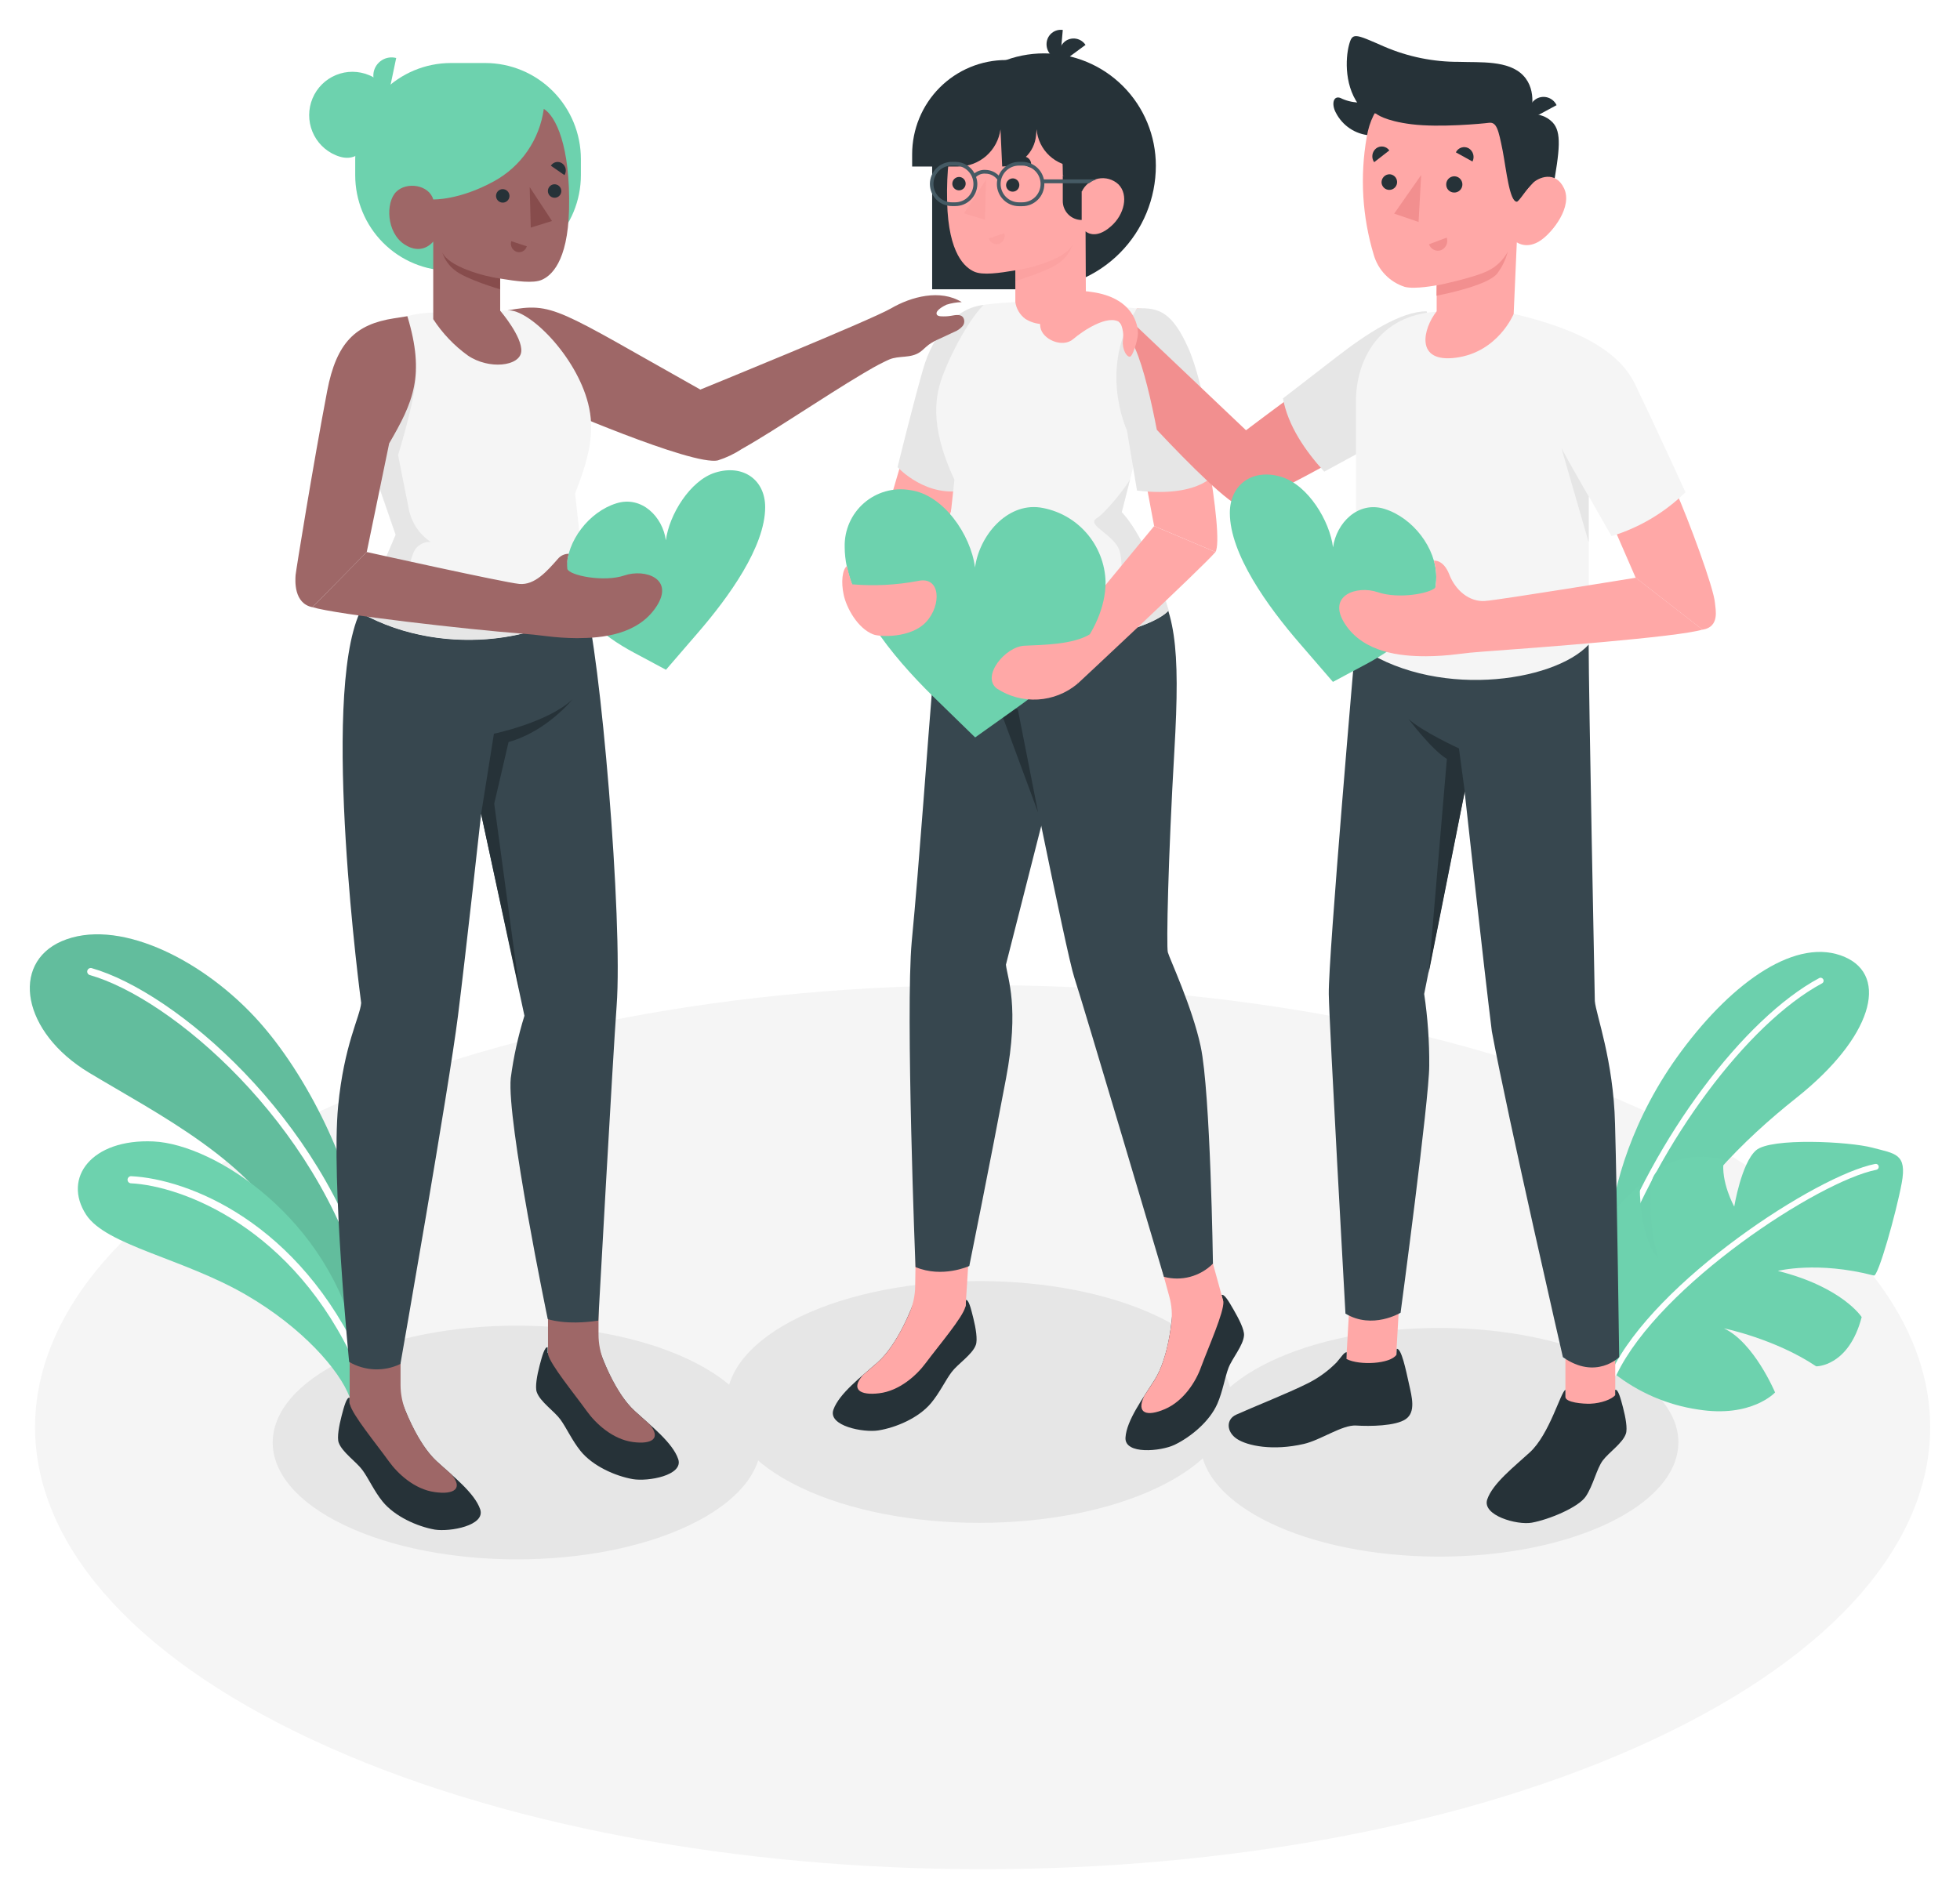 <svg width="263" height="255" viewBox="0 0 263 255" fill="none" xmlns="http://www.w3.org/2000/svg">
<g filter="url(#filter0_d)">
<path d="M41.941 229.512C91.594 252.661 172.124 252.661 221.763 229.512C271.402 206.362 271.422 168.772 221.763 145.595C172.104 122.418 91.58 122.445 41.941 145.595C-7.698 168.744 -7.718 206.342 41.941 229.512Z" fill="#F5F5F5"/>
<path d="M155.37 195.639C142.128 201.971 120.661 201.971 107.426 195.639C94.191 189.307 94.184 179.026 107.426 172.687C120.668 166.348 142.128 166.355 155.37 172.687C168.612 179.019 168.612 189.3 155.37 195.639Z" fill="#E6E6E6"/>
<path d="M193.143 204.919C210.852 204.919 225.208 198.048 225.208 189.572C225.208 181.097 210.852 174.226 193.143 174.226C175.435 174.226 161.079 181.097 161.079 189.572C161.079 198.048 175.435 204.919 193.143 204.919Z" fill="#E6E6E6"/>
<path d="M92.529 200.691C79.735 206.819 58.994 206.819 46.193 200.691C33.391 194.563 33.398 184.643 46.193 178.515C58.987 172.387 79.735 172.387 92.529 178.515C105.324 184.643 105.31 194.57 92.529 200.691Z" fill="#E6E6E6"/>
<path d="M47.881 160.063C47.359 153.527 41.575 140.373 34.117 132.42C26.658 124.468 15.572 119.143 8.243 122.337C1.435 125.332 2.927 134.524 11.945 139.964C20.963 145.404 34.381 152.077 38.978 162.372L47.881 174.736V160.063Z" fill="#6DD2AE"/>
<path opacity="0.1" d="M47.881 160.063C47.359 153.527 41.575 140.373 34.117 132.42C26.658 124.468 15.572 119.143 8.243 122.337C1.435 125.332 2.927 134.524 11.945 139.964C20.963 145.404 34.381 152.077 38.978 162.372L47.881 174.736V160.063Z" fill="black"/>
<path d="M49.074 168.962C48.971 168.963 48.87 168.929 48.788 168.866C48.706 168.804 48.647 168.715 48.62 168.615C42.477 146.664 23.058 129.983 12.006 126.851C11.895 126.807 11.805 126.723 11.752 126.616C11.7 126.509 11.688 126.386 11.72 126.271C11.752 126.156 11.825 126.057 11.925 125.993C12.026 125.929 12.146 125.905 12.264 125.925C23.546 129.125 43.318 146.072 49.556 168.356C49.574 168.428 49.576 168.502 49.562 168.574C49.547 168.646 49.517 168.714 49.472 168.772C49.428 168.831 49.371 168.878 49.305 168.911C49.24 168.944 49.168 168.962 49.094 168.962H49.074Z" fill="white"/>
<path d="M46.904 183.485C45.548 179.897 40.619 174.198 32.991 169.773C24.556 164.884 14.237 163.155 11.558 159.029C8.345 154.079 12.297 148.816 20.59 149.197C28.882 149.578 44.219 159.655 47.881 176.404L46.904 183.485Z" fill="#6DD2AE"/>
<path d="M48.186 179.523C48.095 179.522 48.005 179.496 47.929 179.446C47.852 179.397 47.791 179.327 47.752 179.244C39.412 160.683 24.36 155.155 17.566 154.814C17.503 154.811 17.442 154.796 17.386 154.769C17.33 154.742 17.279 154.704 17.237 154.658C17.195 154.611 17.163 154.557 17.142 154.498C17.121 154.439 17.112 154.376 17.115 154.314C17.118 154.251 17.133 154.19 17.16 154.133C17.187 154.077 17.224 154.026 17.271 153.984C17.317 153.942 17.371 153.909 17.43 153.888C17.489 153.867 17.551 153.858 17.613 153.861C25.126 154.229 40.111 159.907 48.62 178.849C48.646 178.906 48.66 178.968 48.663 179.031C48.665 179.093 48.655 179.156 48.633 179.215C48.611 179.274 48.577 179.328 48.534 179.374C48.491 179.419 48.44 179.456 48.383 179.482C48.321 179.509 48.254 179.523 48.186 179.523Z" fill="white"/>
<path d="M215.993 160.928C216.447 155.257 219.031 145.949 225.601 137.098C232.625 127.607 241.196 121.669 247.556 124.447C253.482 127.035 251.237 135.253 241.033 143.355C233.88 149.04 226.455 156.441 222.461 165.374L215.993 176.745V160.928Z" fill="#6DD2AE"/>
<g opacity="0.1">
<path opacity="0.1" d="M215.993 160.928C216.447 155.257 219.031 145.949 225.601 137.098C232.625 127.607 241.196 121.669 247.556 124.447C253.482 127.035 251.237 135.253 241.033 143.355C233.88 149.04 226.455 156.441 222.461 165.374L215.993 176.745V160.928Z" fill="black"/>
</g>
<path d="M216.563 165.252C216.645 165.251 216.726 165.226 216.794 165.178C216.862 165.131 216.913 165.064 216.942 164.986C222.631 149.265 234.47 133.36 244.484 127.981C244.531 127.957 244.573 127.923 244.607 127.882C244.64 127.841 244.666 127.794 244.681 127.743C244.696 127.692 244.701 127.639 244.695 127.586C244.689 127.534 244.673 127.482 244.647 127.436C244.622 127.39 244.588 127.349 244.547 127.315C244.507 127.282 244.46 127.257 244.409 127.242C244.359 127.226 244.306 127.221 244.254 127.227C244.201 127.232 244.151 127.248 244.104 127.273C233.934 132.72 221.933 148.822 216.19 164.721C216.171 164.77 216.163 164.823 216.165 164.876C216.167 164.929 216.179 164.981 216.201 165.029C216.223 165.077 216.255 165.12 216.293 165.156C216.332 165.192 216.377 165.22 216.427 165.238L216.563 165.252Z" fill="white"/>
<path d="M216.562 180.306C219.849 182.899 223.756 184.58 227.892 185.181C235.032 186.318 238.185 182.886 238.185 182.886C238.185 182.886 235.371 176.166 231.317 174.28C231.317 174.28 238.192 175.683 243.704 179.38C243.704 179.38 248.064 179.448 249.807 172.769C249.807 172.769 247.223 168.745 238.558 166.573C238.558 166.573 243.833 165.211 251.441 167.192C252.01 167.417 254.438 158.777 255.177 154.794C255.916 150.811 254.316 150.851 251.224 150.028C248.132 149.204 237.595 148.666 235.629 150.388C233.663 152.111 232.707 157.939 232.707 157.939C232.707 157.939 230.855 154.63 231.296 151.682C229.139 151.061 226.845 151.115 224.719 151.839C221.241 153.057 221.465 154.753 221.465 157.286C221.451 159.844 221.8 162.391 222.502 164.85C222.502 164.85 220.102 162.767 220.02 155.08C220.02 155.08 215.322 159.117 213.437 162.569C211.552 166.021 212.033 175.131 216.562 180.306Z" fill="#6DD2AE"/>
<path d="M216.563 180.715C216.639 180.713 216.713 180.69 216.778 180.65C216.842 180.609 216.894 180.551 216.929 180.483C222.685 168.466 244.104 154.501 251.773 153.003C251.878 152.982 251.97 152.92 252.03 152.831C252.089 152.741 252.112 152.632 252.092 152.527C252.07 152.423 252.009 152.332 251.922 152.274C251.834 152.215 251.727 152.193 251.624 152.213C243.82 153.732 222.055 167.921 216.203 180.129C216.18 180.177 216.167 180.229 216.164 180.282C216.161 180.335 216.169 180.388 216.186 180.438C216.204 180.488 216.231 180.534 216.267 180.573C216.302 180.612 216.345 180.644 216.393 180.667C216.445 180.696 216.503 180.712 216.563 180.715Z" fill="white"/>
<path d="M124.449 46.052L117.662 69.242L125.08 73.075L130.864 53.739L124.449 46.052Z" fill="#FFA8A7"/>
<path d="M132.016 36.922C128.416 37.31 125.27 40.565 123.826 45.664C122.381 50.764 120.435 58.696 120.435 58.696C120.435 58.696 124.382 63.033 129.738 61.719L132.016 36.922Z" fill="#E6E6E6"/>
<path d="M122.761 171.345V170.365C122.361 171.509 120.496 176.418 117.757 178.848C115.574 180.782 112.611 183.008 111.831 185.194C111.051 187.38 115.859 188.306 117.872 187.979C120.212 187.604 123.249 186.324 124.924 184.323C126.104 182.913 126.863 181.238 127.711 180.128C128.558 179.019 130.47 177.8 130.938 176.513C131.196 175.832 130.938 174.239 130.606 172.918C130.274 171.597 129.989 170.365 129.575 170.474C129.575 170.623 129.575 171.216 129.575 171.216C129.074 171.761 127.697 172.285 126.151 172.319C125.155 172.346 122.741 172.108 122.761 171.345Z" fill="#263238"/>
<path d="M115.798 180.551C116.476 179.966 117.154 179.394 117.771 178.842C119.683 177.147 121.161 174.233 122.029 172.245C122.518 171.111 122.781 169.892 122.802 168.656L122.863 164.755L130.009 164.421L129.575 171.23V171.393H129.535C129.189 172.81 126.002 176.541 124.185 178.978C122.971 180.612 120.673 182.675 117.967 182.995C115.398 183.309 114.103 182.478 115.798 180.551Z" fill="#FFA8A7"/>
<path d="M157.612 172.591L157.354 171.652C157.287 172.857 156.88 178.1 154.934 181.184C153.381 183.655 151.164 186.631 151.022 188.946C150.879 191.261 155.768 190.791 157.605 189.913C159.748 188.884 162.304 186.794 163.348 184.404C164.081 182.723 164.345 180.898 164.84 179.597C165.335 178.297 166.84 176.581 166.928 175.213C166.976 174.457 166.25 173.034 165.572 171.856C164.894 170.678 164.264 169.582 163.898 169.813C163.931 169.956 164.094 170.535 164.094 170.535C163.762 171.216 162.589 172.087 161.118 172.578C160.195 172.877 157.809 173.333 157.612 172.591Z" fill="#263238"/>
<path d="M153.517 183.397C153.998 182.641 154.493 181.899 154.934 181.205C156.29 179.026 156.9 175.819 157.171 173.668C157.323 172.441 157.231 171.196 156.9 170.005L155.87 166.246L162.433 164.421L164.121 170.549L164.162 170.713C164.223 172.17 162.216 176.65 161.152 179.503C160.473 181.416 158.826 184.044 156.31 185.12C153.91 186.155 152.432 185.726 153.517 183.397Z" fill="#FFA8A7"/>
<path d="M153.937 72.66C157.721 77.535 158.405 82.574 157.578 96.824C156.751 111.075 156.493 123.004 156.704 123.807C156.914 124.611 159.985 131.154 161.111 136.444C162.433 142.633 162.758 165.599 162.758 165.599C161.911 166.446 160.857 167.055 159.701 167.364C158.546 167.674 157.33 167.673 156.175 167.362C156.175 167.362 145.218 130.378 144.153 127.191C143.089 124.005 136.356 90.206 136.356 90.206L137.38 71.142L153.937 72.66Z" fill="#37474F"/>
<path d="M125.033 89.062C125.609 82.478 127.012 71.074 127.012 71.074L143.773 70.086C146.486 74.335 145.306 81.403 144.567 87.789L134.979 125.475C135.176 127.279 136.83 131.106 134.979 140.808C132.945 151.641 130.064 165.912 130.064 165.912C130.064 165.912 126.456 167.58 122.842 166.055C122.842 166.055 121.486 131.732 122.341 122.357C123.324 112.219 124.639 93.563 125.033 89.062Z" fill="#37474F"/>
<path d="M139.292 105.042L136.58 91.221C134.157 90.355 131.857 89.176 129.738 87.714C131.093 89.435 132.708 90.93 134.525 92.147L139.292 105.042Z" fill="#263238"/>
<path d="M125.08 34.824H138.58C142.96 34.824 147.161 33.077 150.259 29.966C153.356 26.856 155.097 22.637 155.097 18.238C155.097 16.259 154.71 14.299 153.956 12.47C153.203 10.641 152.098 8.98 150.704 7.58C149.311 6.18 147.656 5.069 145.835 4.312C144.014 3.554 142.063 3.164 140.092 3.164C136.11 3.164 132.292 4.752 129.477 7.579C126.662 10.406 125.08 14.241 125.08 18.238V34.824Z" fill="#263238"/>
<path d="M152.581 37.398C155.185 37.527 157.104 38.017 158.873 43.158C160.643 48.299 164.332 68.03 163.097 70.086L154.866 66.6L152.832 55.768C148.147 51.758 148.411 38.841 152.581 37.398Z" fill="#FFA8A7"/>
<path d="M128.07 60.378C127.657 64.225 126.117 78.427 126.117 78.427C138.749 85.195 154.419 80.715 156.819 77.924C154.649 70.74 152.31 66.655 150.52 64.742L152.798 55.768C152.798 55.768 147.157 47.666 152.581 37.385L145.882 36.833L136.044 36.547C133.691 36.677 132.016 36.908 132.016 36.908C130.504 38.324 128.131 42.212 126.592 46.175C125.595 48.742 124.524 52.82 128.07 60.378Z" fill="#F5F5F5"/>
<path d="M152.581 37.398C155.544 37.228 157.327 37.964 159.463 42.743C161.599 47.523 163.328 59.193 163.328 59.193C163.328 59.193 161.518 62.89 152.568 61.842L151.212 53.739C151.212 53.739 147.265 45.317 152.581 37.398Z" fill="#E6E6E6"/>
<path d="M151.652 60.282C151.544 60.725 148.581 64.653 147.13 65.579C145.679 66.505 149.706 67.785 150.269 70.087C151.415 74.73 148.086 79.741 136.783 80.048C134.111 80.116 133.996 80.688 135.379 81.505C145.421 83.166 154.988 80.055 156.819 77.924C154.649 70.74 152.31 66.655 150.52 64.742L151.652 60.282Z" fill="#E6E6E6"/>
<path d="M130.443 9.727C128.857 10.667 126.897 14.671 127.087 23.066C127.257 30.181 129.548 31.917 130.701 32.448C131.854 32.979 134.091 32.645 136.241 32.285V36.554C136.306 37.001 136.46 37.431 136.693 37.818C136.926 38.204 137.233 38.541 137.597 38.807C139.353 39.917 141.441 39.488 142.614 39.073C145.197 38.14 145.713 36.86 145.713 36.86L145.665 27.042C145.665 27.042 146.933 28.288 149.089 26.361C150.873 24.802 151.476 22.167 150.086 20.751C149.727 20.414 149.292 20.167 148.819 20.032C148.346 19.897 147.848 19.877 147.366 19.973C146.883 20.07 146.431 20.28 146.046 20.587C145.66 20.894 145.353 21.288 145.15 21.738C145.15 21.738 143.882 21.84 142.614 19.477C142.614 19.477 142.655 13.05 141.258 12.213C136.702 9.584 133.494 9.727 130.443 9.727Z" fill="#FFA8A7"/>
<path d="M135 20.826C134.999 21 135.049 21.172 135.143 21.318C135.238 21.464 135.374 21.579 135.533 21.649C135.693 21.719 135.869 21.74 136.04 21.71C136.212 21.68 136.37 21.6 136.497 21.481C136.624 21.361 136.712 21.206 136.752 21.037C136.792 20.867 136.782 20.689 136.722 20.525C136.662 20.361 136.556 20.218 136.416 20.114C136.276 20.01 136.109 19.95 135.935 19.941C135.695 19.935 135.462 20.025 135.287 20.191C135.112 20.356 135.009 20.584 135 20.826Z" fill="#263238"/>
<g style="mix-blend-mode:multiply" opacity="0.5">
<g style="mix-blend-mode:multiply" opacity="0.5">
<path d="M134.762 27.308L132.694 27.988C132.732 28.129 132.797 28.26 132.886 28.374C132.975 28.488 133.087 28.583 133.214 28.652C133.34 28.721 133.48 28.764 133.624 28.778C133.768 28.791 133.913 28.775 134.05 28.731C134.33 28.633 134.561 28.43 134.693 28.164C134.826 27.898 134.851 27.591 134.762 27.308Z" fill="#F28F8F"/>
</g>
</g>
<path d="M128.185 18.035L129.989 16.782C129.915 16.659 129.816 16.553 129.7 16.471C129.583 16.388 129.451 16.33 129.311 16.3C129.171 16.271 129.027 16.271 128.887 16.3C128.747 16.329 128.614 16.386 128.497 16.468C128.256 16.64 128.09 16.898 128.032 17.189C127.974 17.48 128.029 17.783 128.185 18.035Z" fill="#263238"/>
<path d="M136.241 17.687L138.275 18.477C138.334 18.346 138.365 18.204 138.367 18.06C138.37 17.916 138.342 17.773 138.287 17.64C138.231 17.507 138.149 17.387 138.046 17.287C137.942 17.188 137.819 17.111 137.685 17.061C137.41 16.962 137.108 16.972 136.84 17.088C136.572 17.204 136.357 17.418 136.241 17.687Z" fill="#263238"/>
<path d="M127.785 20.635C127.783 20.811 127.832 20.984 127.927 21.132C128.022 21.281 128.158 21.398 128.318 21.469C128.479 21.54 128.657 21.563 128.83 21.533C129.003 21.504 129.163 21.424 129.292 21.304C129.42 21.183 129.51 21.028 129.551 20.856C129.592 20.685 129.581 20.505 129.521 20.34C129.461 20.174 129.354 20.03 129.213 19.925C129.072 19.82 128.903 19.759 128.728 19.75C128.608 19.745 128.488 19.765 128.376 19.807C128.264 19.849 128.161 19.913 128.073 19.995C127.985 20.077 127.915 20.176 127.865 20.286C127.816 20.396 127.789 20.514 127.785 20.635Z" fill="#263238"/>
<g style="mix-blend-mode:multiply" opacity="0.5">
<g style="mix-blend-mode:multiply" opacity="0.5">
<path d="M132.315 20.118L132.172 25.503L129.352 24.632L132.315 20.118Z" fill="#F28F8F"/>
</g>
</g>
<g style="mix-blend-mode:multiply" opacity="0.5">
<g style="mix-blend-mode:multiply" opacity="0.5">
<path d="M136.241 32.285C138.519 31.986 143.211 30.631 143.936 28.772C143.643 29.711 143.07 30.538 142.295 31.141C140.892 32.346 136.241 33.708 136.241 33.708V32.285Z" fill="#F28F8F"/>
</g>
</g>
<path d="M142.261 3.968L142.607 0.019C142.351 -0.018 142.089 -0.001 141.84 0.067C141.59 0.136 141.356 0.254 141.153 0.416C140.95 0.578 140.782 0.779 140.659 1.008C140.536 1.237 140.461 1.489 140.438 1.748C140.388 2.285 140.552 2.819 140.894 3.235C141.236 3.651 141.727 3.914 142.261 3.968Z" fill="#263238"/>
<path d="M142.472 4.37L145.658 2.027C145.516 1.812 145.332 1.628 145.117 1.485C144.903 1.343 144.662 1.245 144.409 1.198C144.156 1.151 143.896 1.156 143.645 1.212C143.393 1.268 143.156 1.374 142.946 1.524C142.519 1.847 142.232 2.322 142.144 2.852C142.056 3.381 142.173 3.924 142.472 4.37Z" fill="#263238"/>
<path d="M145.143 21.765V25.524C144.81 25.525 144.48 25.459 144.172 25.332C143.864 25.204 143.584 25.017 143.348 24.78C143.112 24.543 142.926 24.262 142.798 23.953C142.671 23.644 142.606 23.312 142.607 22.977V19.525L145.143 21.765Z" fill="#263238"/>
<path d="M135 4.056C133.345 4.055 131.706 4.382 130.177 5.017C128.647 5.653 127.258 6.584 126.087 7.759C124.917 8.934 123.988 10.329 123.355 11.864C122.721 13.399 122.395 15.045 122.395 16.707V18.348H128.565C129.952 18.347 131.292 17.842 132.337 16.926C133.381 16.009 134.06 14.744 134.247 13.364L134.478 18.348C135.618 18.348 136.718 17.919 137.559 17.145C138.401 16.371 138.922 15.309 139.02 14.167L139.095 13.35C139.207 14.708 139.822 15.975 140.819 16.9C141.815 17.826 143.121 18.342 144.479 18.348H145.021L145.652 9.408L135 4.056Z" fill="#263238"/>
<path d="M147.116 20.077H140.071C139.93 19.411 139.566 18.814 139.039 18.385C138.512 17.956 137.854 17.722 137.176 17.721H136.722C136.14 17.727 135.573 17.905 135.091 18.231C134.609 18.558 134.233 19.02 134.01 19.559C133.553 19.095 132.937 18.825 132.288 18.804C131.74 18.759 131.196 18.922 130.762 19.26C130.509 18.795 130.137 18.407 129.683 18.136C129.23 17.866 128.713 17.722 128.185 17.721H127.731C126.947 17.721 126.195 18.034 125.641 18.591C125.086 19.147 124.775 19.902 124.775 20.69C124.775 21.477 125.086 22.232 125.641 22.789C126.195 23.346 126.947 23.658 127.731 23.658H128.185C128.574 23.658 128.958 23.582 129.317 23.432C129.675 23.283 130.001 23.064 130.276 22.789C130.55 22.513 130.768 22.186 130.917 21.826C131.065 21.466 131.142 21.08 131.142 20.69C131.138 20.369 131.081 20.052 130.972 19.75C131.142 19.587 131.346 19.463 131.568 19.387C131.79 19.311 132.027 19.284 132.26 19.308C132.565 19.309 132.865 19.382 133.137 19.521C133.409 19.659 133.645 19.859 133.827 20.104C133.786 20.301 133.765 20.502 133.766 20.703C133.767 21.49 134.079 22.244 134.633 22.8C135.187 23.357 135.938 23.67 136.722 23.672H137.176C137.564 23.672 137.949 23.595 138.307 23.446C138.666 23.297 138.992 23.078 139.267 22.802C139.541 22.527 139.759 22.2 139.907 21.839C140.056 21.479 140.132 21.093 140.132 20.703C140.132 20.663 140.132 20.628 140.132 20.594H146.126C146.425 20.368 146.76 20.193 147.116 20.077ZM128.165 23.154H127.711C127.06 23.154 126.435 22.895 125.975 22.433C125.515 21.97 125.256 21.343 125.256 20.69C125.256 20.036 125.515 19.409 125.975 18.947C126.435 18.485 127.06 18.225 127.711 18.225H128.165C128.816 18.225 129.44 18.485 129.901 18.947C130.361 19.409 130.62 20.036 130.62 20.69C130.62 21.343 130.361 21.97 129.901 22.433C129.44 22.895 128.816 23.154 128.165 23.154ZM137.176 23.154H136.722C136.071 23.154 135.447 22.895 134.986 22.433C134.526 21.97 134.267 21.343 134.267 20.69C134.267 20.036 134.526 19.409 134.986 18.947C135.447 18.485 136.071 18.225 136.722 18.225H137.176C137.827 18.225 138.451 18.485 138.912 18.947C139.372 19.409 139.631 20.036 139.631 20.69C139.631 21.343 139.372 21.97 138.912 22.433C138.451 22.895 137.827 23.154 137.176 23.154Z" fill="#455A64"/>
<path d="M163.097 70.087C161.26 72.238 144.567 87.789 144.567 87.789L145.143 78.4L154.866 66.607L163.097 70.087Z" fill="#FFA8A7"/>
<path d="M130.85 94.972L136.505 90.942C141.929 87.095 148.35 81.049 148.35 74.097C148.283 71.658 147.363 69.32 145.751 67.494C144.139 65.668 141.939 64.469 139.536 64.109C135.074 63.51 131.399 67.921 130.83 72.17C130.274 67.772 126.585 62.372 122.124 61.78C121.028 61.591 119.905 61.649 118.835 61.949C117.764 62.248 116.774 62.783 115.934 63.514C115.094 64.245 114.426 65.153 113.978 66.174C113.53 67.196 113.313 68.304 113.343 69.419C113.343 76.385 119.771 84.14 125.155 89.423L130.85 94.972Z" fill="#6DD2AE"/>
<path d="M146.235 81.137C143.963 82.499 140.085 82.547 137.474 82.662C134.864 82.778 131.637 86.788 133.759 88.409C135.39 89.478 137.32 89.995 139.265 89.882C141.211 89.769 143.069 89.033 144.567 87.782L146.235 81.137Z" fill="#FFA8A7"/>
<path d="M113.642 71.966C113.018 72.47 112.835 74.111 113.214 75.854C113.594 77.597 115.065 80.313 117.154 81.137C118.11 81.518 122.266 81.641 124.266 79.483C126.382 77.195 126.212 73.28 123.168 73.974C120.263 74.522 117.298 74.674 114.354 74.424C114.058 73.623 113.82 72.801 113.642 71.966Z" fill="#FFA8A7"/>
<path d="M216.739 177.03H210.053V186.801H216.739V177.03Z" fill="#FFA8A7"/>
<path d="M210.053 183.485V182.532C209.416 182.811 207.924 188.503 205.273 190.927C203.171 192.86 200.297 195.087 199.564 197.238C198.832 199.39 203.565 200.718 205.538 200.364C207.823 199.955 211.789 198.321 212.786 196.843C213.783 195.366 214.244 193.126 215.057 192.03C215.871 190.933 217.729 189.701 218.163 188.435C218.407 187.754 218.122 186.201 217.783 184.908C217.471 183.723 217.139 182.416 216.732 182.532V183.26C216.251 183.798 214.908 184.336 213.396 184.397C212.44 184.431 210.047 184.241 210.053 183.485Z" fill="#263238"/>
<path d="M187.265 179.325L180.586 179.557L181.156 169.67L187.834 169.446L187.265 179.325Z" fill="#FFA8A7"/>
<path d="M180.708 177.487C180.355 177.487 180.091 177.991 179.352 178.848C178.211 180.009 176.884 180.969 175.426 181.688C172.924 182.947 168.056 184.881 165.859 185.875C164.503 186.501 164.544 188.169 165.968 189.116C167.391 190.062 170.822 190.75 174.945 189.797C177.189 189.293 180.111 187.209 181.962 187.325C183.813 187.441 187.271 187.407 188.634 186.46C189.997 185.514 189.455 183.499 189.068 181.763C188.648 179.87 188.044 176.908 187.421 177.037L187.38 177.827C186.573 179.053 182.444 179.298 180.681 178.399L180.708 177.487Z" fill="#263238"/>
<path d="M188.322 51.894C185.305 54.801 167.527 64.15 166.551 63.98C165.086 63.775 159.77 58.533 155.227 53.685C154.516 49.995 153.471 45.344 152.305 42.743C151.706 41.222 150.814 39.834 149.681 38.658L149.986 37.405L167.195 53.746C167.195 53.746 186.078 39.448 188.892 38.631C191.706 37.814 191.34 48.987 188.322 51.894Z" fill="#F28F8F"/>
<path d="M143.28 35.253C140.975 35.832 139.212 37.398 139.599 39.903C139.85 41.551 142.562 42.756 144.019 41.503C145.192 40.489 148.705 38.058 150.312 39.304C150.675 40.044 150.801 40.879 150.671 41.694C150.563 43.001 151.227 43.934 151.62 43.873C152.014 43.812 152.624 41.728 152.685 40.911C152.773 39.645 152.054 35.927 146.42 35.178C145.378 35.008 144.313 35.033 143.28 35.253Z" fill="#FFA8A7"/>
<path d="M230.123 76.95C229.974 74.907 226.536 65.661 224.828 61.841L216.169 65.927L219.485 73.552L228.455 80.511C230.781 80.143 230.191 77.808 230.123 76.95Z" fill="#FFA8A7"/>
<path d="M213.172 82.492C213.172 88.899 214 130.35 214 130.35C214.156 132.189 216.495 138.255 216.712 146.827C216.983 156.455 217.268 178.147 217.268 178.147C217.268 178.147 214.135 181.266 209.714 178.147C209.714 178.147 202.426 146.46 200.181 134.422C199.137 126.102 196.527 102.237 196.527 102.237L191.102 129.404C191.579 132.597 191.806 135.823 191.78 139.052C191.78 143.477 187.936 172.183 187.936 172.183C187.936 172.183 184.159 174.484 180.539 172.305C180.539 172.305 178.362 133.448 178.301 129.411C178.226 124.468 181.874 82.485 181.874 82.485L213.172 82.492Z" fill="#37474F"/>
<path d="M196.547 102.25L195.767 96.449C195.767 96.449 190.729 94.128 188.987 92.48C188.987 92.48 192.153 96.681 194.147 97.852L191.706 126.591L196.547 102.25Z" fill="#263238"/>
<path d="M191.421 37.78C187.943 37.78 183.285 40.857 179.352 43.908C175.419 46.958 172.151 49.47 172.151 49.47C172.829 53.161 175.168 56.538 177.691 59.302L188.885 53.208C188.885 53.208 193.767 43.227 191.421 37.78Z" fill="#E6E6E6"/>
<path d="M203.11 38.113C209.104 39.563 216.705 41.994 219.383 47.536C222.061 53.078 226.164 62.066 226.164 62.066C223.376 64.8 219.973 66.82 216.244 67.955L213.199 62.631V82.492C208.514 87.605 192.18 89.981 181.949 82.492V49.81C181.949 44.581 184.837 38.303 192.797 37.834L203.11 38.113Z" fill="#F5F5F5"/>
<path d="M213.172 62.631C213.172 62.631 210.169 57.402 209.518 56.143L213.172 68.773V62.631Z" fill="#E6E6E6"/>
<path d="M205.361 11.362C205.9 11.298 206.445 11.359 206.956 11.54C207.467 11.72 207.931 12.016 208.311 12.403C209.572 13.704 209.314 16.107 208.311 21.636L204.405 22.085L205.361 11.362Z" fill="#263238"/>
<path d="M182.559 9.762C181.718 9.77 180.884 9.6 180.111 9.265C178.911 8.584 178.599 9.946 179.257 11.138C179.693 11.989 180.339 12.714 181.133 13.245C181.927 13.775 182.843 14.092 183.793 14.167C183.827 13.997 184.919 11.104 184.919 11.104L182.559 9.762Z" fill="#263238"/>
<path d="M203.531 22.119C204.107 22.466 204.934 21.343 205.653 20.594C206.372 19.845 208.704 18.81 209.87 21.275C211.037 23.74 208.365 27.131 206.778 28.233C204.9 29.548 203.531 28.519 203.531 28.519L203.11 38.133C203.11 38.133 201.036 43.233 195.415 44.002C189.794 44.772 190.946 40.087 192.777 37.779V34.286C192.777 34.286 189.875 34.858 188.499 34.504C187.505 34.187 186.606 33.628 185.879 32.877C185.153 32.127 184.623 31.207 184.335 30.201C182.788 25.079 182.465 19.663 183.393 14.391C184.817 5.67 194.615 5.54 200.107 8.992C205.599 12.444 203.531 22.119 203.531 22.119Z" fill="#FFA8A7"/>
<path d="M203.531 23.073C203.822 23.073 204.927 21.227 205.653 20.567C206.656 19.648 205.361 11.362 205.361 11.362C205.361 11.362 206.378 8.223 204.399 6.139C202.419 4.056 198.581 4.403 195.774 4.301C192.329 4.317 188.918 3.622 185.753 2.259C181.766 0.516 181.467 0.311 181.006 2.068C180.545 3.825 180.328 7.848 182.701 10.545L184.675 11.273C184.675 11.273 185.746 12.226 189.461 12.683C193.177 13.139 198.954 12.594 199.754 12.485C200.832 12.335 201.063 13.384 201.639 16.25C202.12 18.79 202.548 23.052 203.531 23.073Z" fill="#263238"/>
<path d="M205.355 12.008L208.867 10.115C208.754 9.878 208.595 9.666 208.399 9.492C208.203 9.318 207.974 9.186 207.726 9.103C207.478 9.021 207.215 8.989 206.955 9.011C206.694 9.033 206.44 9.107 206.209 9.23C205.739 9.495 205.389 9.931 205.23 10.448C205.071 10.965 205.115 11.524 205.355 12.008Z" fill="#263238"/>
<path d="M192.777 34.314C192.777 34.314 197.984 33.258 199.801 32.271C200.873 31.714 201.75 30.842 202.317 29.773C202.044 30.841 201.56 31.844 200.893 32.721C199.537 34.43 192.757 35.689 192.757 35.689L192.777 34.314Z" fill="#F28F8F"/>
<path d="M194.059 20.758C194.056 20.897 194.081 21.036 194.131 21.166C194.182 21.296 194.258 21.414 194.354 21.515C194.45 21.615 194.565 21.696 194.693 21.752C194.82 21.808 194.957 21.838 195.096 21.84C195.313 21.85 195.527 21.794 195.712 21.68C195.896 21.566 196.043 21.399 196.132 21.2C196.221 21.002 196.249 20.781 196.212 20.567C196.175 20.352 196.075 20.154 195.925 19.997C195.775 19.84 195.581 19.732 195.369 19.686C195.157 19.641 194.936 19.661 194.735 19.743C194.534 19.825 194.362 19.965 194.242 20.146C194.121 20.327 194.057 20.54 194.059 20.758Z" fill="#263238"/>
<path d="M195.354 16.448L197.584 17.68C197.739 17.372 197.771 17.016 197.674 16.685C197.577 16.354 197.358 16.072 197.062 15.896C196.915 15.816 196.753 15.766 196.586 15.751C196.419 15.735 196.25 15.753 196.09 15.805C195.931 15.856 195.783 15.94 195.656 16.05C195.53 16.161 195.427 16.296 195.354 16.448Z" fill="#263238"/>
<path d="M194.133 27.887L191.753 28.785C191.805 28.945 191.888 29.093 191.998 29.22C192.108 29.347 192.243 29.451 192.393 29.524C192.544 29.598 192.708 29.641 192.875 29.649C193.042 29.658 193.21 29.633 193.367 29.575C193.684 29.443 193.939 29.196 194.081 28.882C194.223 28.569 194.242 28.213 194.133 27.887Z" fill="#F28F8F"/>
<path d="M184.39 17.769L186.424 16.189C186.328 16.052 186.205 15.935 186.063 15.847C185.921 15.758 185.762 15.7 185.597 15.674C185.432 15.649 185.263 15.657 185.101 15.699C184.939 15.74 184.787 15.815 184.654 15.917C184.383 16.133 184.204 16.445 184.155 16.79C184.106 17.134 184.19 17.484 184.39 17.769Z" fill="#263238"/>
<path d="M185.38 20.485C185.389 20.691 185.458 20.888 185.578 21.054C185.698 21.22 185.865 21.347 186.056 21.419C186.247 21.491 186.456 21.506 186.655 21.46C186.854 21.414 187.036 21.311 187.177 21.163C187.319 21.014 187.414 20.827 187.45 20.625C187.487 20.423 187.463 20.215 187.383 20.026C187.303 19.837 187.169 19.676 186.999 19.563C186.828 19.45 186.628 19.389 186.424 19.389C186.141 19.398 185.874 19.518 185.679 19.723C185.483 19.928 185.376 20.202 185.38 20.485Z" fill="#263238"/>
<path d="M190.695 19.492L190.35 25.79L187.075 24.673L190.695 19.492Z" fill="#F28F8F"/>
<path d="M178.857 87.517L183.339 85.121C187.617 82.833 192.723 78.952 192.723 73.444C192.723 69.583 189.611 65.491 185.766 64.299C182.234 63.203 179.318 66.179 178.871 69.467C178.43 65.9 175.514 61.113 171.975 60.017C168.137 58.819 165.025 60.984 165.025 64.837C165.025 70.353 170.11 77.399 174.382 82.336L178.857 87.517Z" fill="#6DD2AE"/>
<path d="M228.455 80.497L219.485 73.538C219.485 73.538 201.402 76.493 199.279 76.657C197.157 76.82 195.286 75.213 194.479 73.123C193.672 71.033 192.404 71.257 192.404 71.257C192.743 72.427 192.812 73.659 192.608 74.859C191.875 75.649 187.692 76.439 184.871 75.479C182.051 74.519 177.962 75.915 180.491 79.768C183.02 83.622 187.949 84.078 191.34 84.078C192.768 84.069 194.194 83.974 195.611 83.792C196.716 83.649 197.822 83.534 198.934 83.459C205.958 82.955 225.275 81.505 228.455 80.497Z" fill="#FFA8A7"/>
<path d="M68.113 37.658C74.284 36.528 74.555 37.379 93.974 48.286C93.974 48.286 116.844 38.972 119.556 37.392C122.268 35.813 126.153 34.771 129.048 36.548C128.346 36.568 127.65 36.687 126.98 36.902C126.648 37.066 125.536 37.638 125.679 38.148C125.733 38.366 125.997 38.434 126.221 38.448C126.694 38.483 127.17 38.46 127.638 38.38C128.181 38.284 128.825 38.148 129.198 38.55C129.331 38.731 129.398 38.954 129.389 39.179C129.379 39.404 129.292 39.62 129.143 39.789C128.841 40.123 128.465 40.382 128.045 40.545L126.011 41.491C125.516 41.699 125.045 41.962 124.607 42.274C124.207 42.574 123.868 42.955 123.455 43.248C122.166 44.14 120.654 43.677 119.305 44.255C119.075 44.351 118.844 44.473 118.627 44.575C117.63 45.052 116.681 45.61 115.732 46.175C112.965 47.823 110.26 49.58 107.548 51.309C104.836 53.039 102.266 54.714 99.54 56.259C98.549 56.91 97.475 57.423 96.347 57.784C92.957 58.608 73.477 50.104 73.477 50.104L68.113 37.658Z" fill="#9E6767"/>
<path d="M60.479 4.458H65.103C68.509 4.458 71.775 5.817 74.184 8.236C76.592 10.654 77.945 13.934 77.945 17.354V19.506C77.946 21.19 77.616 22.858 76.975 24.414C76.334 25.97 75.394 27.384 74.208 28.576C73.022 29.767 71.614 30.712 70.065 31.357C68.516 32.001 66.855 32.333 65.177 32.333H60.431C57.045 32.333 53.798 30.983 51.403 28.578C49.009 26.174 47.664 22.913 47.664 19.512V17.354C47.664 13.939 49.013 10.663 51.416 8.245C53.818 5.828 57.078 4.466 60.479 4.458Z" fill="#6DD2AE"/>
<path d="M53.732 184.548V183.568C54.119 184.719 55.902 189.655 58.6 192.133C60.75 194.101 63.686 196.375 64.432 198.567C65.177 200.76 60.363 201.618 58.329 201.291C55.997 200.875 52.98 199.541 51.332 197.519C50.179 196.089 49.447 194.4 48.62 193.284C47.793 192.167 45.908 190.908 45.447 189.614C45.203 188.933 45.494 187.34 45.84 186.019C46.152 184.814 46.518 183.479 46.904 183.595V184.337C47.399 184.889 48.769 185.44 50.295 185.495C51.325 185.529 53.739 185.311 53.732 184.548Z" fill="#263238"/>
<path d="M60.56 193.863C59.882 193.263 59.204 192.685 58.614 192.126C56.729 190.397 55.292 187.462 54.465 185.461C53.99 184.32 53.746 183.095 53.746 181.859V177.958H46.918V184.31V184.473H46.952C47.284 185.896 50.41 189.675 52.186 192.14C53.373 193.794 55.638 195.898 58.343 196.259C60.906 196.627 62.215 195.817 60.56 193.863Z" fill="#9E6767"/>
<path d="M80.311 177.801V176.82C80.691 177.971 82.474 182.948 85.18 185.386C87.329 187.353 90.258 189.627 91.004 191.827C91.75 194.026 86.936 194.87 84.901 194.516C82.562 194.101 79.545 192.773 77.904 190.744C76.752 189.321 76.013 187.632 75.192 186.509C74.372 185.386 72.48 184.14 72.026 182.839C71.775 182.158 72.066 180.565 72.412 179.251C72.731 178.039 73.09 176.711 73.483 176.82V177.569C73.978 178.121 75.348 178.665 76.874 178.727C77.897 178.761 80.318 178.563 80.311 177.801Z" fill="#263238"/>
<path d="M87.126 187.121C86.448 186.522 85.769 185.937 85.18 185.378C83.288 183.649 81.85 180.714 81.023 178.713C80.554 177.57 80.312 176.347 80.311 175.111V171.23H73.531V177.576V177.746C73.856 179.169 76.982 182.955 78.759 185.419C79.952 187.074 82.216 189.178 84.922 189.539C87.478 189.879 88.793 189.069 87.126 187.121Z" fill="#9E6767"/>
<path d="M48.274 78.217C42.992 89.792 48.464 130.61 48.464 130.61C48.308 132.489 46.165 136.193 45.372 144.465C44.43 154.243 46.85 178.788 46.85 178.788C47.888 179.393 49.058 179.734 50.258 179.782C51.457 179.829 52.65 179.582 53.732 179.06C53.732 179.06 60.228 142.089 61.448 132.373C62.513 123.89 64.561 105.234 64.561 105.234L70.371 132.326C69.522 135.059 68.907 137.861 68.534 140.7C67.978 146.413 73.497 173.035 73.497 173.035C73.497 173.035 75.85 173.906 80.277 173.246C80.277 173.246 82.23 137.915 82.739 131.032C83.607 119.457 80.549 83.371 78.433 76.562L48.274 78.217Z" fill="#37474F"/>
<path d="M64.561 105.234L66.276 94.476C66.276 94.476 73.531 92.965 76.819 89.86C76.819 89.86 73.368 94.17 68.242 95.586L66.317 103.865L69.707 128.955L64.561 105.234Z" fill="#263238"/>
<path d="M57.59 37.971C50.81 38.434 50.349 41.722 48.654 45.311C47.409 48.077 47.292 51.222 48.328 54.074L53.075 67.786C53.075 67.786 50.871 73.151 48.328 78.217C60.174 84.856 74.962 81.363 78.521 76.522C78.67 75.494 77.755 67.459 77.165 62.224C79.254 56.967 79.803 53.638 78.921 50.165C77.287 43.718 70.948 37.44 68.141 37.664L57.59 37.971Z" fill="#F5F5F5"/>
<path d="M53.515 77.155C53.515 77.155 54.912 71.578 55.414 70.346C55.576 69.848 55.901 69.42 56.335 69.13C56.769 68.84 57.288 68.704 57.807 68.746C57.048 68.24 56.397 67.589 55.889 66.829C55.382 66.07 55.029 65.217 54.851 64.32L53.414 57.069C53.414 57.069 56.085 48.551 55.814 45.637L49.033 46.032L48.159 46.645C47.438 49.07 47.504 51.662 48.349 54.046L53.095 67.759C53.095 67.759 50.891 73.124 48.349 78.189C57.075 83.078 67.401 82.472 73.653 79.871L53.515 77.155Z" fill="#E6E6E6"/>
<path d="M39.663 73.185C39.704 72.647 42.043 58.206 43.901 48.483C45.148 41.92 47.752 39.516 52.851 38.726L54.661 38.44C57.082 46.427 55.414 50.015 52.22 55.51L49.21 70.094L41.921 77.495C39.412 76.991 39.609 73.941 39.663 73.185Z" fill="#9E6767"/>
<path d="M72.968 10.614C74.568 11.567 76.548 15.604 76.358 24.081C76.189 31.265 73.87 33.042 72.71 33.552C71.551 34.063 69.32 33.75 67.117 33.389V37.699C67.117 37.699 70.134 41.219 69.944 43.193C69.754 45.168 65.584 45.638 62.764 43.704C60.934 42.383 59.364 40.732 58.133 38.836V28.419C58.133 28.419 56.655 30.393 54.248 28.786C51.841 27.179 51.746 23.196 53.142 21.766C54.539 20.337 57.57 20.793 58.133 22.767C58.133 22.767 61.611 22.897 66.269 20.337C68.067 19.357 69.61 17.967 70.774 16.278C71.938 14.589 72.689 12.648 72.968 10.614Z" fill="#9E6767"/>
<path d="M68.364 22.277C68.367 22.454 68.317 22.629 68.222 22.778C68.126 22.928 67.989 23.046 67.827 23.117C67.665 23.189 67.486 23.212 67.312 23.182C67.137 23.152 66.975 23.072 66.846 22.95C66.717 22.829 66.626 22.672 66.585 22.5C66.544 22.327 66.555 22.146 66.615 21.979C66.676 21.812 66.784 21.667 66.926 21.561C67.068 21.456 67.238 21.394 67.415 21.385C67.536 21.38 67.656 21.4 67.769 21.442C67.883 21.485 67.986 21.549 68.075 21.632C68.163 21.715 68.234 21.815 68.284 21.925C68.333 22.036 68.361 22.155 68.364 22.277Z" fill="#263238"/>
<path d="M68.602 28.371L70.69 29.052C70.653 29.192 70.588 29.323 70.498 29.438C70.409 29.552 70.298 29.647 70.171 29.717C70.044 29.787 69.905 29.831 69.761 29.845C69.617 29.859 69.472 29.844 69.334 29.801C69.05 29.706 68.815 29.503 68.678 29.236C68.541 28.969 68.514 28.658 68.602 28.371Z" fill="#874C4C"/>
<path d="M75.741 19.505L73.917 18.239C73.994 18.116 74.094 18.009 74.213 17.927C74.331 17.844 74.465 17.786 74.606 17.756C74.748 17.727 74.894 17.727 75.035 17.756C75.177 17.785 75.311 17.843 75.429 17.926C75.673 18.099 75.841 18.359 75.899 18.653C75.957 18.947 75.9 19.252 75.741 19.505Z" fill="#263238"/>
<path d="M75.321 21.623C75.323 21.801 75.274 21.976 75.178 22.125C75.083 22.274 74.945 22.392 74.784 22.464C74.622 22.536 74.443 22.558 74.268 22.529C74.094 22.499 73.932 22.419 73.803 22.297C73.674 22.176 73.583 22.019 73.542 21.846C73.501 21.674 73.511 21.492 73.572 21.326C73.633 21.159 73.741 21.014 73.883 20.908C74.025 20.802 74.195 20.741 74.372 20.732C74.493 20.727 74.613 20.747 74.726 20.789C74.839 20.831 74.943 20.896 75.031 20.979C75.12 21.062 75.191 21.162 75.24 21.272C75.29 21.383 75.317 21.502 75.321 21.623Z" fill="#263238"/>
<path d="M71.076 21.106L71.219 26.546L74.067 25.661L71.076 21.106Z" fill="#874C4C"/>
<path d="M67.11 33.389C64.811 33.083 60.072 31.721 59.34 29.842C59.634 30.792 60.212 31.628 60.994 32.239C62.411 33.457 67.096 34.826 67.096 34.826L67.11 33.389Z" fill="#874C4C"/>
<path d="M89.363 85.891L85.051 83.583C80.935 81.384 76.026 77.646 76.026 72.348C76.026 68.638 79.016 64.695 82.712 63.552C86.102 62.496 88.922 65.356 89.35 68.522C89.777 65.118 92.584 60.481 95.981 59.426C99.676 58.282 102.673 60.358 102.673 64.069C102.673 69.373 97.778 76.148 93.669 80.9L89.363 85.891Z" fill="#6DD2AE"/>
<path d="M41.921 77.489L49.21 70.088C49.21 70.088 67.605 74.173 69.68 74.371C71.754 74.568 73.402 72.655 74.86 71.007C75.037 70.793 75.259 70.621 75.51 70.504C75.76 70.386 76.034 70.325 76.311 70.326C76.106 70.986 76.043 71.683 76.128 72.369C76.44 73.24 81.016 74.173 83.783 73.234C86.549 72.294 90.563 73.656 88.061 77.434C85.559 81.213 80.772 81.642 77.423 81.649C76.024 81.639 74.627 81.546 73.239 81.37C72.161 81.227 71.083 81.118 69.992 81.036C63.15 80.526 45.033 78.469 41.921 77.489Z" fill="#9E6767"/>
<path d="M49.522 6.086C52.478 7.332 51.813 9.879 50.579 12.84C49.345 15.802 48.003 18.076 45.047 16.83C43.628 16.234 42.503 15.097 41.919 13.668C41.336 12.239 41.341 10.636 41.934 9.211C42.528 7.787 43.661 6.657 45.084 6.071C46.506 5.485 48.103 5.49 49.522 6.086Z" fill="#6DD2AE"/>
<path d="M52.125 8.741L53.163 3.785C52.842 3.7 52.508 3.681 52.181 3.73C51.853 3.779 51.538 3.894 51.256 4.069C50.974 4.243 50.73 4.473 50.539 4.745C50.348 5.017 50.214 5.325 50.145 5.65C50.017 6.322 50.15 7.018 50.519 7.594C50.888 8.169 51.463 8.58 52.125 8.741Z" fill="#6DD2AE"/>
</g>
<defs>
<filter id="filter0_d" x="0" y="0" width="263" height="254.874" filterUnits="userSpaceOnUse" color-interpolation-filters="sRGB">
<feFlood flood-opacity="0" result="BackgroundImageFix"/>
<feColorMatrix in="SourceAlpha" type="matrix" values="0 0 0 0 0 0 0 0 0 0 0 0 0 0 0 0 0 0 127 0"/>
<feOffset dy="4"/>
<feGaussianBlur stdDeviation="2"/>
<feColorMatrix type="matrix" values="0 0 0 0 0 0 0 0 0 0 0 0 0 0 0 0 0 0 0.25 0"/>
<feBlend mode="normal" in2="BackgroundImageFix" result="effect1_dropShadow"/>
<feBlend mode="normal" in="SourceGraphic" in2="effect1_dropShadow" result="shape"/>
</filter>
</defs>
</svg>
